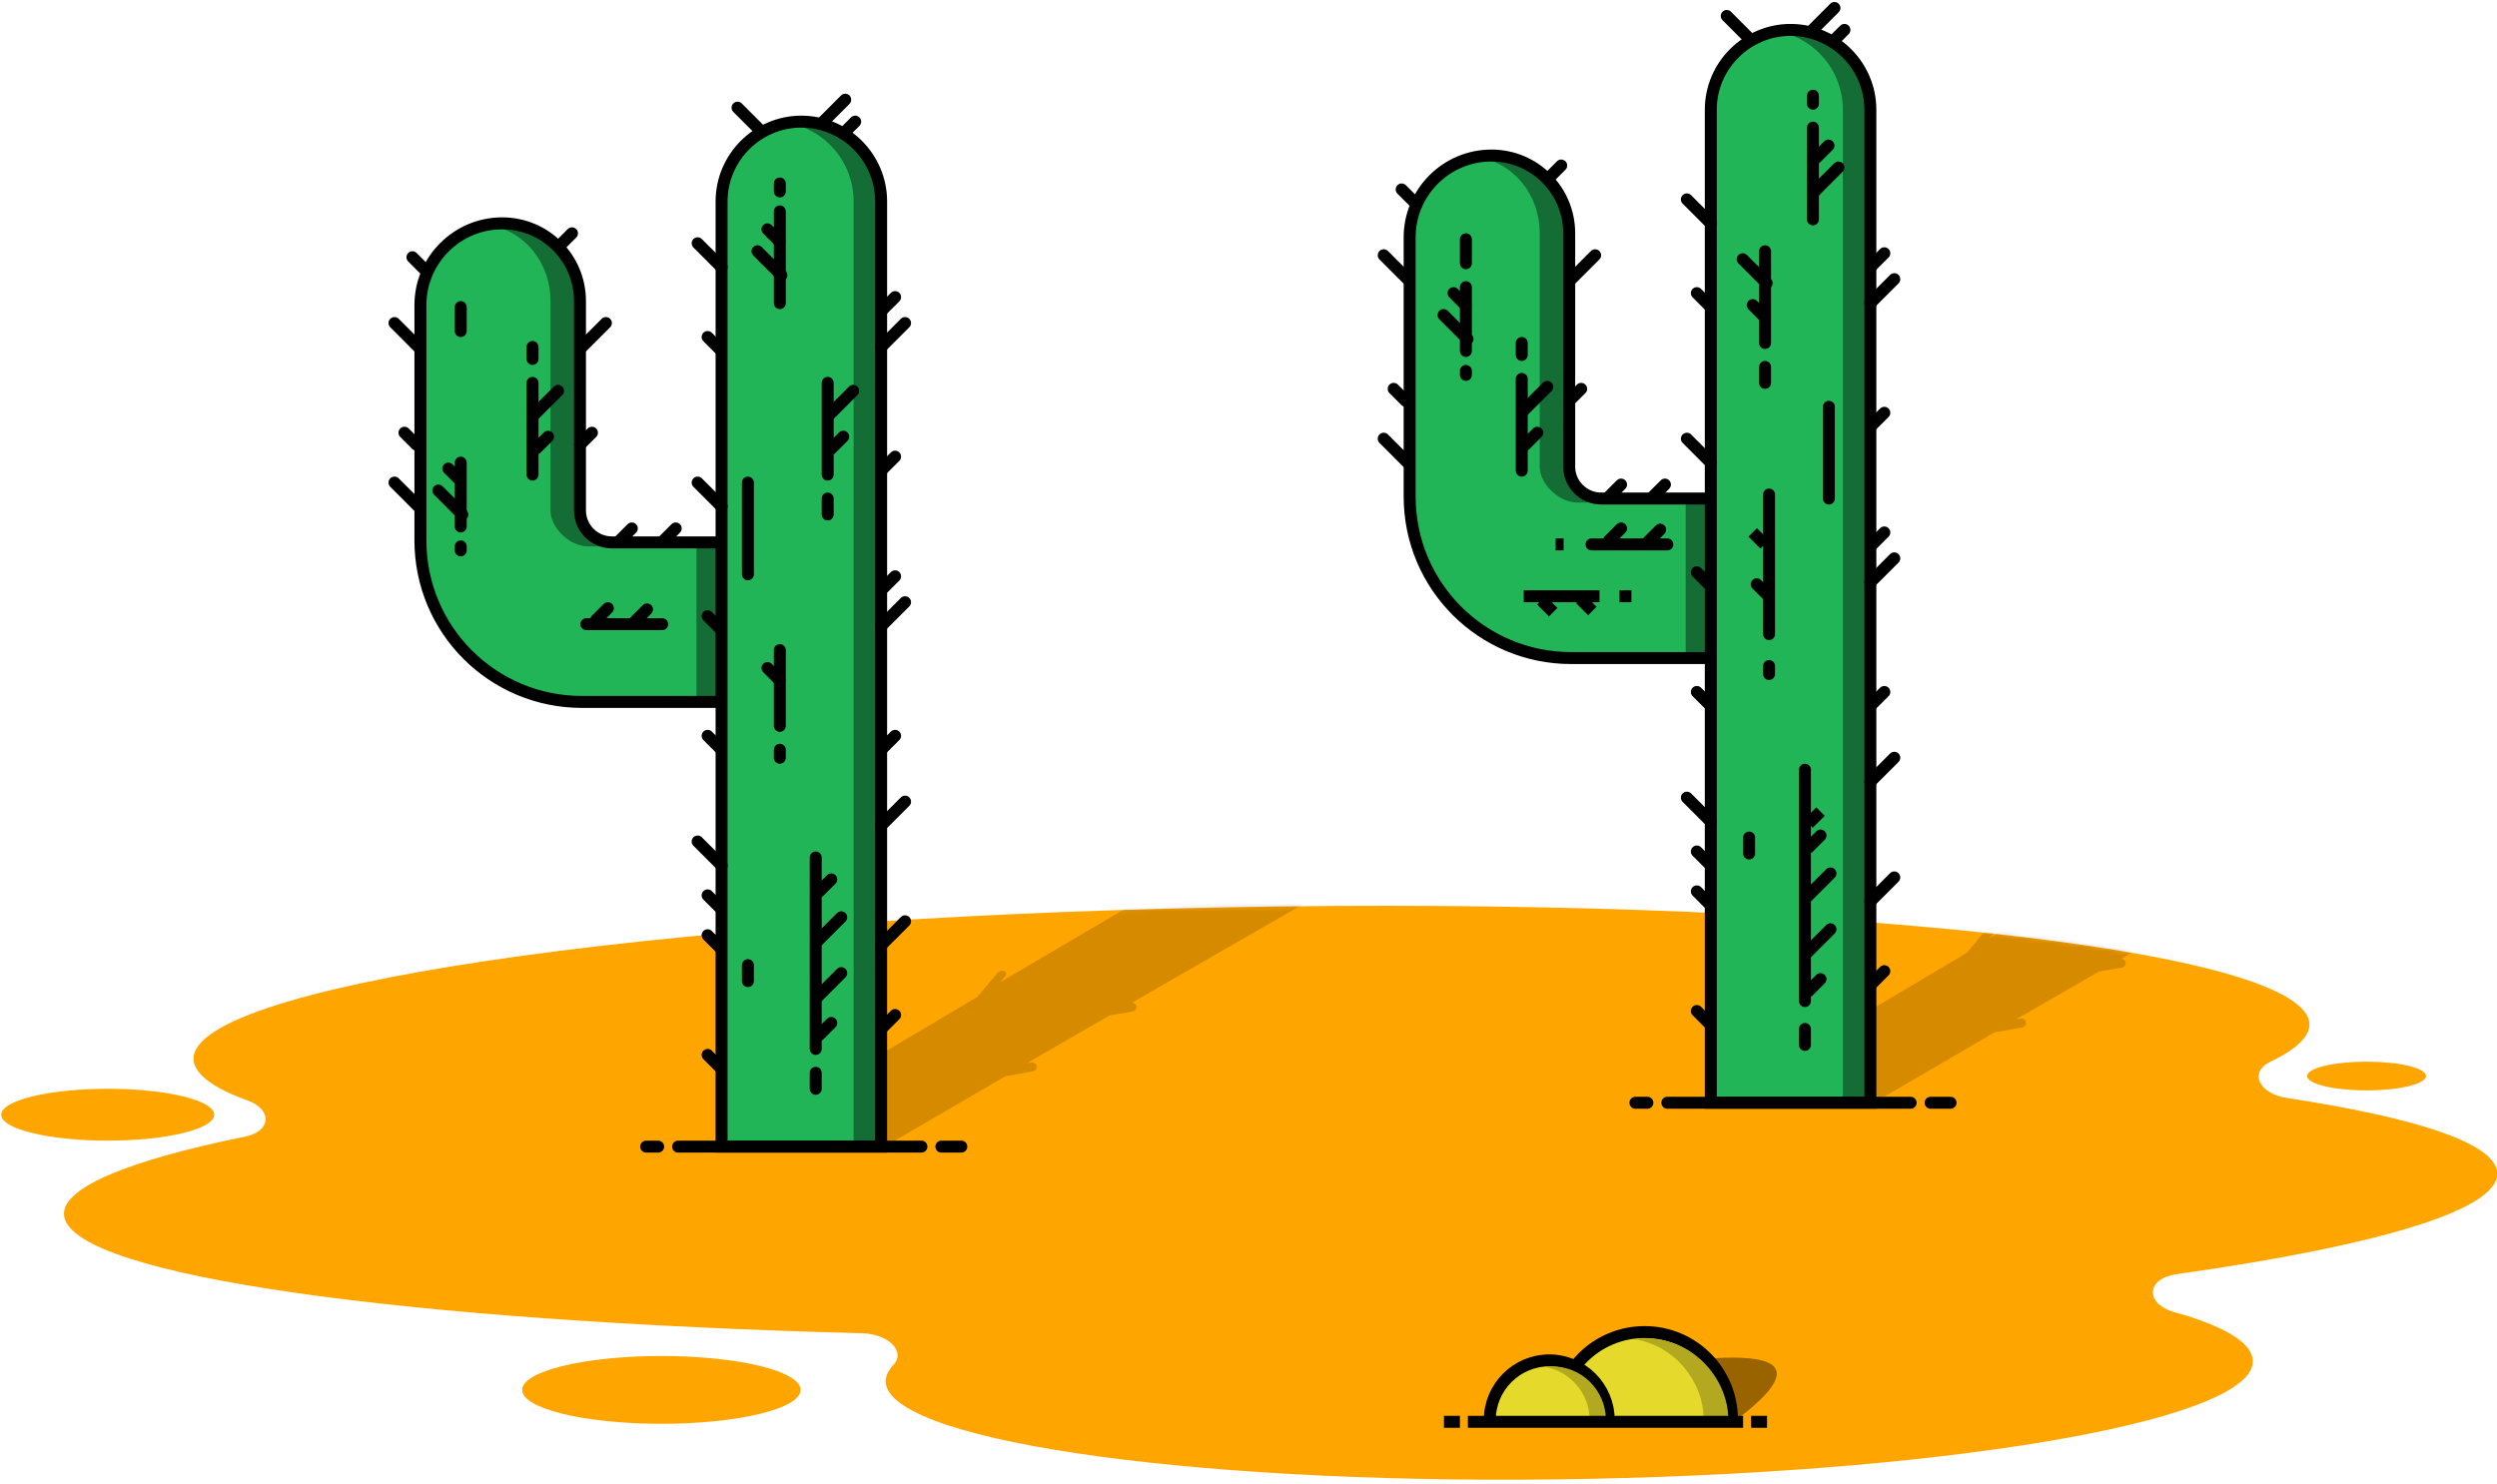<?xml version="1.0" encoding="UTF-8" standalone="no"?>
<svg width="626px" height="372px" viewBox="0 0 626 372" version="1.1" xmlns="http://www.w3.org/2000/svg" xmlns:xlink="http://www.w3.org/1999/xlink" xmlns:sketch="http://www.bohemiancoding.com/sketch/ns">
    <!-- Generator: Sketch 3.4.4 (17249) - http://www.bohemiancoding.com/sketch -->
    <title>XMLID_171_</title>
    <desc>Created with Sketch.</desc>
    <defs>
        <path id="path-1" d="M610,66.5 C608.6,59.4 589.4,53.2 557.3,48.3 C550.2,47.2 547.8,41.8 553.2,39.2 C560.1,35.9 563.5,32.5 562.9,29.1 C559.3,10.5 437.7,-2.3 291.3,0.5 C144.9,3.3 29,20.7 32.6,39.3 C33.3,42.7 37.9,46 46,48.9 C52.4,51.2 52,56.7 45.4,58 C15.5,64.1 -1.2,71.1 0.1,78.1 C3,93.1 85.8,104.3 200.2,107.3 C206.8,107.5 211.1,111.9 208,115.2 C206.5,116.8 205.8,118.5 206.1,120.1 C209,135 288,145.7 382.6,143.8 C477.2,141.9 551.6,128.4 548.7,113.5 C547.9,109.2 540.9,105.3 529.1,102 C521.7,99.9 522,93.6 529.6,92.5 C581.1,85.2 611.8,76 610,66.5 L610,66.5 Z"></path>
    </defs>
    <g id="Page-1" stroke="none" stroke-width="1" fill="none" fill-rule="evenodd" sketch:type="MSPage">
        <g id="XMLID_171_" sketch:type="MSLayerGroup" transform="translate(0, 2)">
            <g id="XMLID_2_" transform="translate(16, 225)">
                <g id="XMLID_5_-link">
                    <g id="XMLID_79_-+-XMLID_148_-Mask">
                        <mask id="mask-2" sketch:name="Mask" fill="white">
                            <use xlink:href="#path-1"></use>
                        </mask>
                        <use id="Mask" fill="#FFA500" sketch:type="MSShapeGroup" xlink:href="#path-1"></use>
                        <path d="M554.4,-154.8 L554.4,-154.8 C541.6,-155 518.4,-147.6 502.7,-138.4 L234.7,19.3 L236,17.8 C236.4,17.3 236.3,16.7 235.8,16.5 C235.2,16.3 234.4,16.5 234,17 L229.1,22.9 L164.9,61 L204.9,61 L235.8,43 L235.9,42.9 L243,41.6 C243.6,41.5 244,40.9 243.9,40.3 C243.8,39.7 243.2,39.3 242.6,39.4 L241.4,39.6 L262.2,27.6 L268,26.6 C268.6,26.5 269,25.9 268.9,25.3 C268.8,24.8 268.3,24.4 267.8,24.4 L549.1,-137.5 C564.8,-146.8 567.2,-154.6 554.4,-154.8 L554.4,-154.8 Z" id="XMLID_79_" opacity="0.4" fill="#000000" sketch:type="MSShapeGroup" mask="url(#mask-2)"></path>
                        <path d="M802.4,-165.8 L802.4,-165.8 C789.6,-166 766.4,-158.6 750.7,-149.4 L482.7,8.3 L484,6.8 C484.4,6.3 484.3,5.7 483.8,5.5 C483.2,5.3 482.4,5.5 482,6 L477.1,11.9 L412.9,50 L452.9,50 L483.8,32 L483.9,31.9 L491,30.6 C491.6,30.5 492,29.9 491.9,29.3 C491.8,28.7 491.2,28.3 490.6,28.4 L489.4,28.6 L510.2,16.6 L516,15.6 C516.6,15.5 517,14.9 516.9,14.3 C516.8,13.8 516.3,13.4 515.8,13.4 L797.1,-148.5 C812.8,-157.8 815.2,-165.6 802.4,-165.8 L802.4,-165.8 Z" id="XMLID_148_" opacity="0.4" fill="#000000" sketch:type="MSShapeGroup" mask="url(#mask-2)"></path>
                    </g>
                </g>
            </g>
            <g id="XMLID_3_" transform="translate(98, 23)" sketch:type="MSShapeGroup">
                <path d="M95.9,111 L55.4,111 C51,111 47.4,107.4 47.4,103 L47.4,50.5 C47.4,39.7 38.7,31 27.9,31 L27.9,31 C16.6,31 7.4,40.2 7.4,51.5 L7.4,110.5 L7.4,110.5 C7.4,132.9 25.5,151 47.9,151 L47.9,151 L95.9,151 C105.6,151 113.4,143.2 113.4,133.5 L113.4,128.5 C113.4,118.8 105.5,111 95.9,111 L95.9,111 Z" id="XMLID_6_" stroke="#000000" stroke-width="3" fill="#22B558"></path>
                <path d="M122.9,262.5 L82.9,262.5 L82.9,25.5 C82.9,14.5 91.9,5.5 102.9,5.5 L102.9,5.5 C113.9,5.5 122.9,14.5 122.9,25.5 L122.9,262.5 L122.9,262.5 Z" id="XMLID_4_" stroke="#000000" stroke-width="3" fill="#22B558"></path>
                <g id="XMLID_7_" stroke="#000000" stroke-width="3" stroke-linecap="round">
                    <path d="M72,262.5 L133,262.5" id="XMLID_8_"></path>
                    <path d="M138,262.5 L143,262.5" id="XMLID_9_"></path>
                    <path d="M64,262.5 L67,262.5" id="XMLID_10_"></path>
                    <path d="M122.9,62 L128.9,56" id="XMLID_11_"></path>
                    <path d="M122.9,132 L128.9,126" id="XMLID_12_"></path>
                    <path d="M122.9,182 L128.9,176" id="XMLID_13_"></path>
                    <path d="M122.9,212 L128.9,206" id="XMLID_14_"></path>
                    <path d="M76.9,186 L82.9,192" id="XMLID_15_"></path>
                    <path d="M76.9,96 L82.9,102" id="XMLID_16_"></path>
                    <path d="M76.9,36 L82.9,42" id="XMLID_17_"></path>
                    <path d="M86.9,2 L92.9,8" id="XMLID_18_"></path>
                    <path d="M107.9,6 L113.9,0" id="XMLID_19_"></path>
                    <path d="M0.9,56 L6.9,62" id="XMLID_20_"></path>
                    <path d="M0.9,96 L6.9,102" id="XMLID_21_"></path>
                    <path d="M47.9,62 L53.9,56" id="XMLID_22_"></path>
                    <path d="M3.4,83.5 L6.4,86.5" id="XMLID_23_"></path>
                    <path d="M5.4,39.5 L8.4,42.5" id="XMLID_24_"></path>
                    <path d="M79.4,59.5 L82.4,62.5" id="XMLID_25_"></path>
                    <path d="M79.4,159.5 L82.4,162.5" id="XMLID_26_"></path>
                    <path d="M79.4,129.5 L82.4,132.5" id="XMLID_27_"></path>
                    <path d="M79.4,199.5 L82.4,202.5" id="XMLID_28_"></path>
                    <path d="M79.4,209.5 L82.4,212.5" id="XMLID_29_"></path>
                    <path d="M79.4,239.5 L82.4,242.5" id="XMLID_30_"></path>
                    <path d="M126.4,229.5 L123.4,232.5" id="XMLID_31_"></path>
                    <path d="M126.4,159.5 L123.4,162.5" id="XMLID_32_"></path>
                    <path d="M126.4,119.5 L123.4,122.5" id="XMLID_33_"></path>
                    <path d="M126.4,89.5 L123.4,92.5" id="XMLID_34_"></path>
                    <path d="M126.4,49.5 L123.4,52.5" id="XMLID_35_"></path>
                    <path d="M116.4,5.5 L113.4,8.5" id="XMLID_36_"></path>
                    <path d="M45.4,33.5 L42.4,36.5" id="XMLID_37_"></path>
                    <path d="M50.4,83.5 L47.4,86.5" id="XMLID_38_"></path>
                    <path d="M60.4,107.5 L57.4,110.5" id="XMLID_39_"></path>
                    <path d="M71.4,107.5 L68.4,110.5" id="XMLID_40_"></path>
                    <path d="M109.9,79 L115.9,73" id="XMLID_41_"></path>
                    <path d="M109.5,71 L109.5,94" id="XMLID_42_"></path>
                    <path d="M113.4,84.5 L110.4,87.5" id="XMLID_43_"></path>
                    <path d="M97.5,138 L97.5,157" id="XMLID_44_"></path>
                    <path d="M94.4,142.5 L97.4,145.5" id="XMLID_45_"></path>
                    <path d="M106.5,190 L106.5,238" id="XMLID_46_"></path>
                    <path d="M106.9,211 L112.9,205" id="XMLID_47_"></path>
                    <path d="M110.4,195.5 L107.4,198.5" id="XMLID_48_"></path>
                    <path d="M97.5,28 L97.5,51" id="XMLID_49_"></path>
                    <path d="M94.4,32.5 L97.4,35.5" id="XMLID_50_"></path>
                    <path d="M91.9,38 L97.9,44" id="XMLID_51_"></path>
                    <path d="M106.9,225 L112.9,219" id="XMLID_52_"></path>
                    <path d="M110.4,231.5 L107.4,234.5" id="XMLID_53_"></path>
                    <path d="M97.5,163 L97.5,165" id="XMLID_54_"></path>
                    <path d="M97.5,21 L97.5,23" id="XMLID_55_"></path>
                    <path d="M109.5,100 L109.5,104" id="XMLID_56_"></path>
                    <path d="M106.5,244 L106.5,248" id="XMLID_57_"></path>
                    <path d="M89.5,96 L89.5,119" id="XMLID_58_"></path>
                    <path d="M89.5,217 L89.5,221" id="XMLID_59_"></path>
                    <path d="M35.9,79 L41.9,73" id="XMLID_60_"></path>
                    <path d="M35.5,71 L35.5,94" id="XMLID_61_"></path>
                    <path d="M39.4,84.5 L36.4,87.5" id="XMLID_62_"></path>
                    <path d="M35.5,62 L35.5,65" id="XMLID_63_"></path>
                    <path d="M17.5,91 L17.5,107" id="XMLID_65_"></path>
                    <path d="M14.4,92.5 L17.4,95.5" id="XMLID_64_"></path>
                    <path d="M11.9,98 L17.9,104" id="XMLID_66_"></path>
                    <path d="M17.5,112 L17.5,113" id="XMLID_67_"></path>
                    <path d="M68,131.5 L49,131.5" id="XMLID_68_"></path>
                    <path d="M64.2,127.8 L61.2,130.8" id="XMLID_69_"></path>
                    <path d="M54.4,127.5 L51.4,130.5" id="XMLID_70_"></path>
                    <path d="M17.5,52 L17.5,58" id="XMLID_71_"></path>
                </g>
                <path d="M102.4,5.5 C101.4,5.5 100.2,5.6 99.2,5.8 C108.8,7.3 116,15.6 116,25.5 L116,263 L122,263 L122,25.5 C122,14.5 113.4,5.5 102.4,5.5 L102.4,5.5 Z" id="XMLID_74_" opacity="0.4" fill="#000000"></path>
                <rect id="XMLID_72_" opacity="0.4" fill="#000000" x="76.6" y="112.2" width="5" height="38"></rect>
                <g id="XMLID_75_" transform="translate(24, 31)" fill-opacity="0.4" fill="#000000">
                    <path d="M16,19.5 L16,72 C16,76.4 20.9,81 25.4,81 L31.4,81 C27,81 22,76.4 22,72 L22,19.5 C22,8.7 14.4,0 3.6,0 L3.7,0 C2.7,0 1,0.1 0.1,0.3 C9.4,1.7 16,9.7 16,19.5 L16,19.5 Z" id="XMLID_76_"></path>
                </g>
            </g>
            <g id="XMLID_73_" transform="translate(346, 0)" sketch:type="MSShapeGroup">
                <path d="M95.9,123 L55.4,123 C51,123 47.4,119.4 47.4,115 L47.4,56.5 C47.4,45.7 38.7,37 27.9,37 L27.9,37 C16.6,37 7.4,46.2 7.4,57.5 L7.4,122.5 L7.4,122.5 C7.4,144.9 25.5,163 47.9,163 L47.9,163 L95.9,163 C105.6,163 113.4,155.2 113.4,145.5 L113.4,140.5 C113.4,130.8 105.5,123 95.9,123 L95.9,123 Z" id="XMLID_143_" stroke="#000000" stroke-width="3" fill="#22B558"></path>
                <path d="M122.9,274.5 L82.9,274.5 L82.9,25.5 C82.9,14.5 91.9,5.5 102.9,5.5 L102.9,5.5 C113.9,5.5 122.9,14.5 122.9,25.5 L122.9,274.5 L122.9,274.5 Z" id="XMLID_142_" stroke="#000000" stroke-width="3" fill="#22B558"></path>
                <g id="XMLID_77_" stroke="#000000" stroke-width="3" stroke-linecap="round">
                    <path d="M72,274.5 L133,274.5" id="XMLID_141_"></path>
                    <path d="M138,274.5 L143,274.5" id="XMLID_140_"></path>
                    <path d="M64,274.5 L67,274.5" id="XMLID_139_"></path>
                    <path d="M122.9,74 L128.9,68" id="XMLID_138_"></path>
                    <path d="M122.9,144 L128.9,138" id="XMLID_137_"></path>
                    <path d="M122.9,194 L128.9,188" id="XMLID_136_"></path>
                    <path d="M122.9,224 L128.9,218" id="XMLID_135_"></path>
                    <path d="M76.9,198 L82.9,204" id="XMLID_134_"></path>
                    <path d="M76.9,108 L82.9,114" id="XMLID_133_"></path>
                    <path d="M76.9,48 L82.9,54" id="XMLID_132_"></path>
                    <path d="M86.9,2 L92.9,8" id="XMLID_131_"></path>
                    <path d="M107.9,6 L113.9,0" id="XMLID_130_"></path>
                    <path d="M0.9,62 L6.9,68" id="XMLID_129_"></path>
                    <path d="M0.9,108 L6.9,114" id="XMLID_128_"></path>
                    <path d="M47.9,68 L53.9,62" id="XMLID_127_"></path>
                    <path d="M3.4,95.5 L6.4,98.5" id="XMLID_126_"></path>
                    <path d="M5.4,45.5 L8.4,48.5" id="XMLID_125_"></path>
                    <path d="M79.4,71.5 L82.4,74.5" id="XMLID_124_"></path>
                    <path d="M79.4,171.5 L82.4,174.5" id="XMLID_123_"></path>
                    <path d="M79.4,141.5 L82.4,144.5" id="XMLID_122_"></path>
                    <path d="M79.4,211.5 L82.4,214.5" id="XMLID_121_"></path>
                    <path d="M79.4,221.5 L82.4,224.5" id="XMLID_120_"></path>
                    <path d="M79.4,251.5 L82.4,254.5" id="XMLID_119_"></path>
                    <path d="M126.4,241.5 L123.4,244.5" id="XMLID_118_"></path>
                    <path d="M126.4,171.5 L123.4,174.5" id="XMLID_117_"></path>
                    <path d="M126.4,131.5 L123.4,134.5" id="XMLID_116_"></path>
                    <path d="M126.4,101.5 L123.4,104.5" id="XMLID_115_"></path>
                    <path d="M126.4,61.5 L123.4,64.5" id="XMLID_114_"></path>
                    <path d="M116.4,5.5 L113.4,8.5" id="XMLID_113_"></path>
                    <path d="M45.4,39.5 L42.4,42.5" id="XMLID_112_"></path>
                    <path d="M50.4,95.5 L47.4,98.5" id="XMLID_111_"></path>
                    <path d="M60.4,119.5 L57.4,122.5" id="XMLID_110_"></path>
                    <path d="M71.4,119.5 L68.4,122.5" id="XMLID_109_"></path>
                    <path d="M96.9,69 L90.9,63" id="XMLID_108_"></path>
                    <path d="M96.5,61 L96.5,84" id="XMLID_107_"></path>
                    <path d="M93.4,74.5 L96.4,77.5" id="XMLID_106_"></path>
                    <path d="M97.5,122 L97.5,157" id="XMLID_105_"></path>
                    <path d="M94.4,144.5 L97.4,147.5" id="XMLID_104_"></path>
                    <path d="M106.5,191 L106.5,249" id="XMLID_103_"></path>
                    <path d="M106.9,223 L112.9,217" id="XMLID_102_"></path>
                    <path d="M110.4,207.5 L107.4,210.5" id="XMLID_101_"></path>
                    <path d="M108.5,30 L108.5,53" id="XMLID_100_"></path>
                    <path d="M112.4,34.5 L109.4,37.5" id="XMLID_99_"></path>
                    <path d="M114.9,40 L108.9,46" id="XMLID_98_"></path>
                    <path d="M106.9,237 L112.9,231" id="XMLID_97_"></path>
                    <path d="M110.4,243.5 L107.4,246.5" id="XMLID_96_"></path>
                    <path d="M97.5,165 L97.5,167" id="XMLID_95_"></path>
                    <path d="M108.5,22 L108.5,24" id="XMLID_94_"></path>
                    <path d="M96.5,90 L96.5,94" id="XMLID_93_"></path>
                    <path d="M106.5,256 L106.5,260" id="XMLID_92_"></path>
                    <path d="M112.5,100 L112.5,123" id="XMLID_91_"></path>
                    <path d="M92.5,208 L92.5,212" id="XMLID_90_"></path>
                    <path d="M35.9,101 L41.9,95" id="XMLID_89_"></path>
                    <path d="M35.5,93 L35.5,116" id="XMLID_88_"></path>
                    <path d="M39.4,106.5 L36.4,109.5" id="XMLID_87_"></path>
                    <path d="M35.5,84 L35.5,87" id="XMLID_86_"></path>
                    <path d="M21.5,70 L21.5,86" id="XMLID_85_"></path>
                    <path d="M18.4,71.5 L21.4,74.5" id="XMLID_84_"></path>
                    <path d="M15.9,77 L21.9,83" id="XMLID_83_"></path>
                    <path d="M21.5,91 L21.5,92" id="XMLID_82_"></path>
                    <path d="M72,134.5 L53,134.5" id="XMLID_81_"></path>
                    <path d="M70.2,130.8 L67.2,133.8" id="XMLID_80_"></path>
                    <path d="M60.4,130.5 L57.4,133.5" id="XMLID_78_"></path>
                    <path d="M21.5,58 L21.5,64" id="XMLID_144_"></path>
                </g>
                <g id="XMLID_166_" transform="translate(36, 131)" stroke="#000000" stroke-width="3">
                    <path d="M57.4,0.5 L60.4,3.5" id="XMLID_158_"></path>
                    <path d="M74.4,70.5 L71.4,73.5" id="XMLID_160_"></path>
                    <path d="M19,16.5 L0,16.5" id="XMLID_163_"></path>
                    <path d="M17.2,20.2 L14.2,17.2" id="XMLID_162_"></path>
                    <path d="M7.4,20.5 L4.4,17.5" id="XMLID_161_"></path>
                    <path d="M27,16.5 L24,16.5" id="XMLID_164_"></path>
                    <path d="M10,3.5 L8,3.5" id="XMLID_165_"></path>
                </g>
                <path d="M102.4,5.5 C101.4,5.5 100.2,5.6 99.2,5.8 C108.8,7.3 116,15.6 116,25.5 L116,275 L122,275 L122,25.5 C122,14.5 113.4,5.5 102.4,5.5 L102.4,5.5 Z" id="XMLID_147_" opacity="0.4" fill="#000000"></path>
                <rect id="XMLID_146_" opacity="0.4" fill="#000000" x="76.6" y="124.2" width="5" height="38"></rect>
                <g id="XMLID_145_" transform="translate(24, 37)" fill-opacity="0.4" fill="#000000">
                    <path d="M16,19.5 L16,78 C16,82.4 20.9,87 25.4,87 L31.4,87 C27,87 22,82.4 22,78 L22,19.5 C22,8.7 14.4,0 3.6,0 L3.7,0 C2.7,0 1,0.1 0.1,0.3 C9.4,1.7 16,9.7 16,19.5 L16,19.5 Z" id="XMLID_149_"></path>
                </g>
            </g>
            <ellipse id="XMLID_150_" fill="#FFA500" sketch:type="MSShapeGroup" cx="165.8" cy="346.5" rx="34.9" ry="8.5"></ellipse>
            <ellipse id="XMLID_151_" fill="#FFA500" sketch:type="MSShapeGroup" cx="27" cy="277.5" rx="26.7" ry="6.5"></ellipse>
            <ellipse id="XMLID_152_" fill="#FFA500" sketch:type="MSShapeGroup" cx="593.3" cy="267.8" rx="14.9" ry="3.6"></ellipse>
            <g id="XMLID_153_" transform="translate(362, 332)" sketch:type="MSShapeGroup">
                <g id="XMLID_157_" transform="translate(28, 0)">
                    <path d="M1,22 C17,10 32,6.4 44.2,6.4 C56.4,6.4 61.3,9.9 45.3,22" id="XMLID_156_" opacity="0.4" fill="#000000"></path>
                    <path d="M0.4,21.9 C0.4,9.8 10.2,0 22.3,0 C34.4,0 44.2,9.8 44.2,21.9" id="XMLID_155_" stroke="#000000" stroke-width="3" fill="#E5D92B"></path>
                    <path d="M22.9,1.6 C21.9,1.6 20.8,1.7 19.8,1.8 C29.6,3.3 37.1,12.2 37.1,21.9 L43.3,21.9 C43.2,11.3 34.1,1.6 22.9,1.6 L22.9,1.6 Z" id="XMLID_159_" fill="#B2A921"></path>
                </g>
                <path d="M11.5,22 C11.5,13.8 18.2,7.1 26.4,7.1 C34.6,7.1 41.3,13.8 41.3,22" id="XMLID_168_" stroke="#000000" stroke-width="3" fill="#E5D92B"></path>
                <path d="M27.1,8.6 C26.4,8.6 25.7,8.6 25.1,8.7 C31.5,9.7 36.5,15.3 36.5,21.9 L40.6,21.9 C40.5,14.5 34.5,8.6 27.1,8.6 L27.1,8.6 Z" id="XMLID_167_" fill="#B2A921"></path>
                <path d="M6,22.5 L75,22.5" id="XMLID_154_" stroke="#000000" stroke-width="3"></path>
                <path d="M77,22.5 L81,22.5" id="XMLID_169_" stroke="#000000" stroke-width="3"></path>
                <path d="M0,22.5 L4,22.5" id="XMLID_170_" stroke="#000000" stroke-width="3"></path>
            </g>
        </g>
    </g>
</svg>